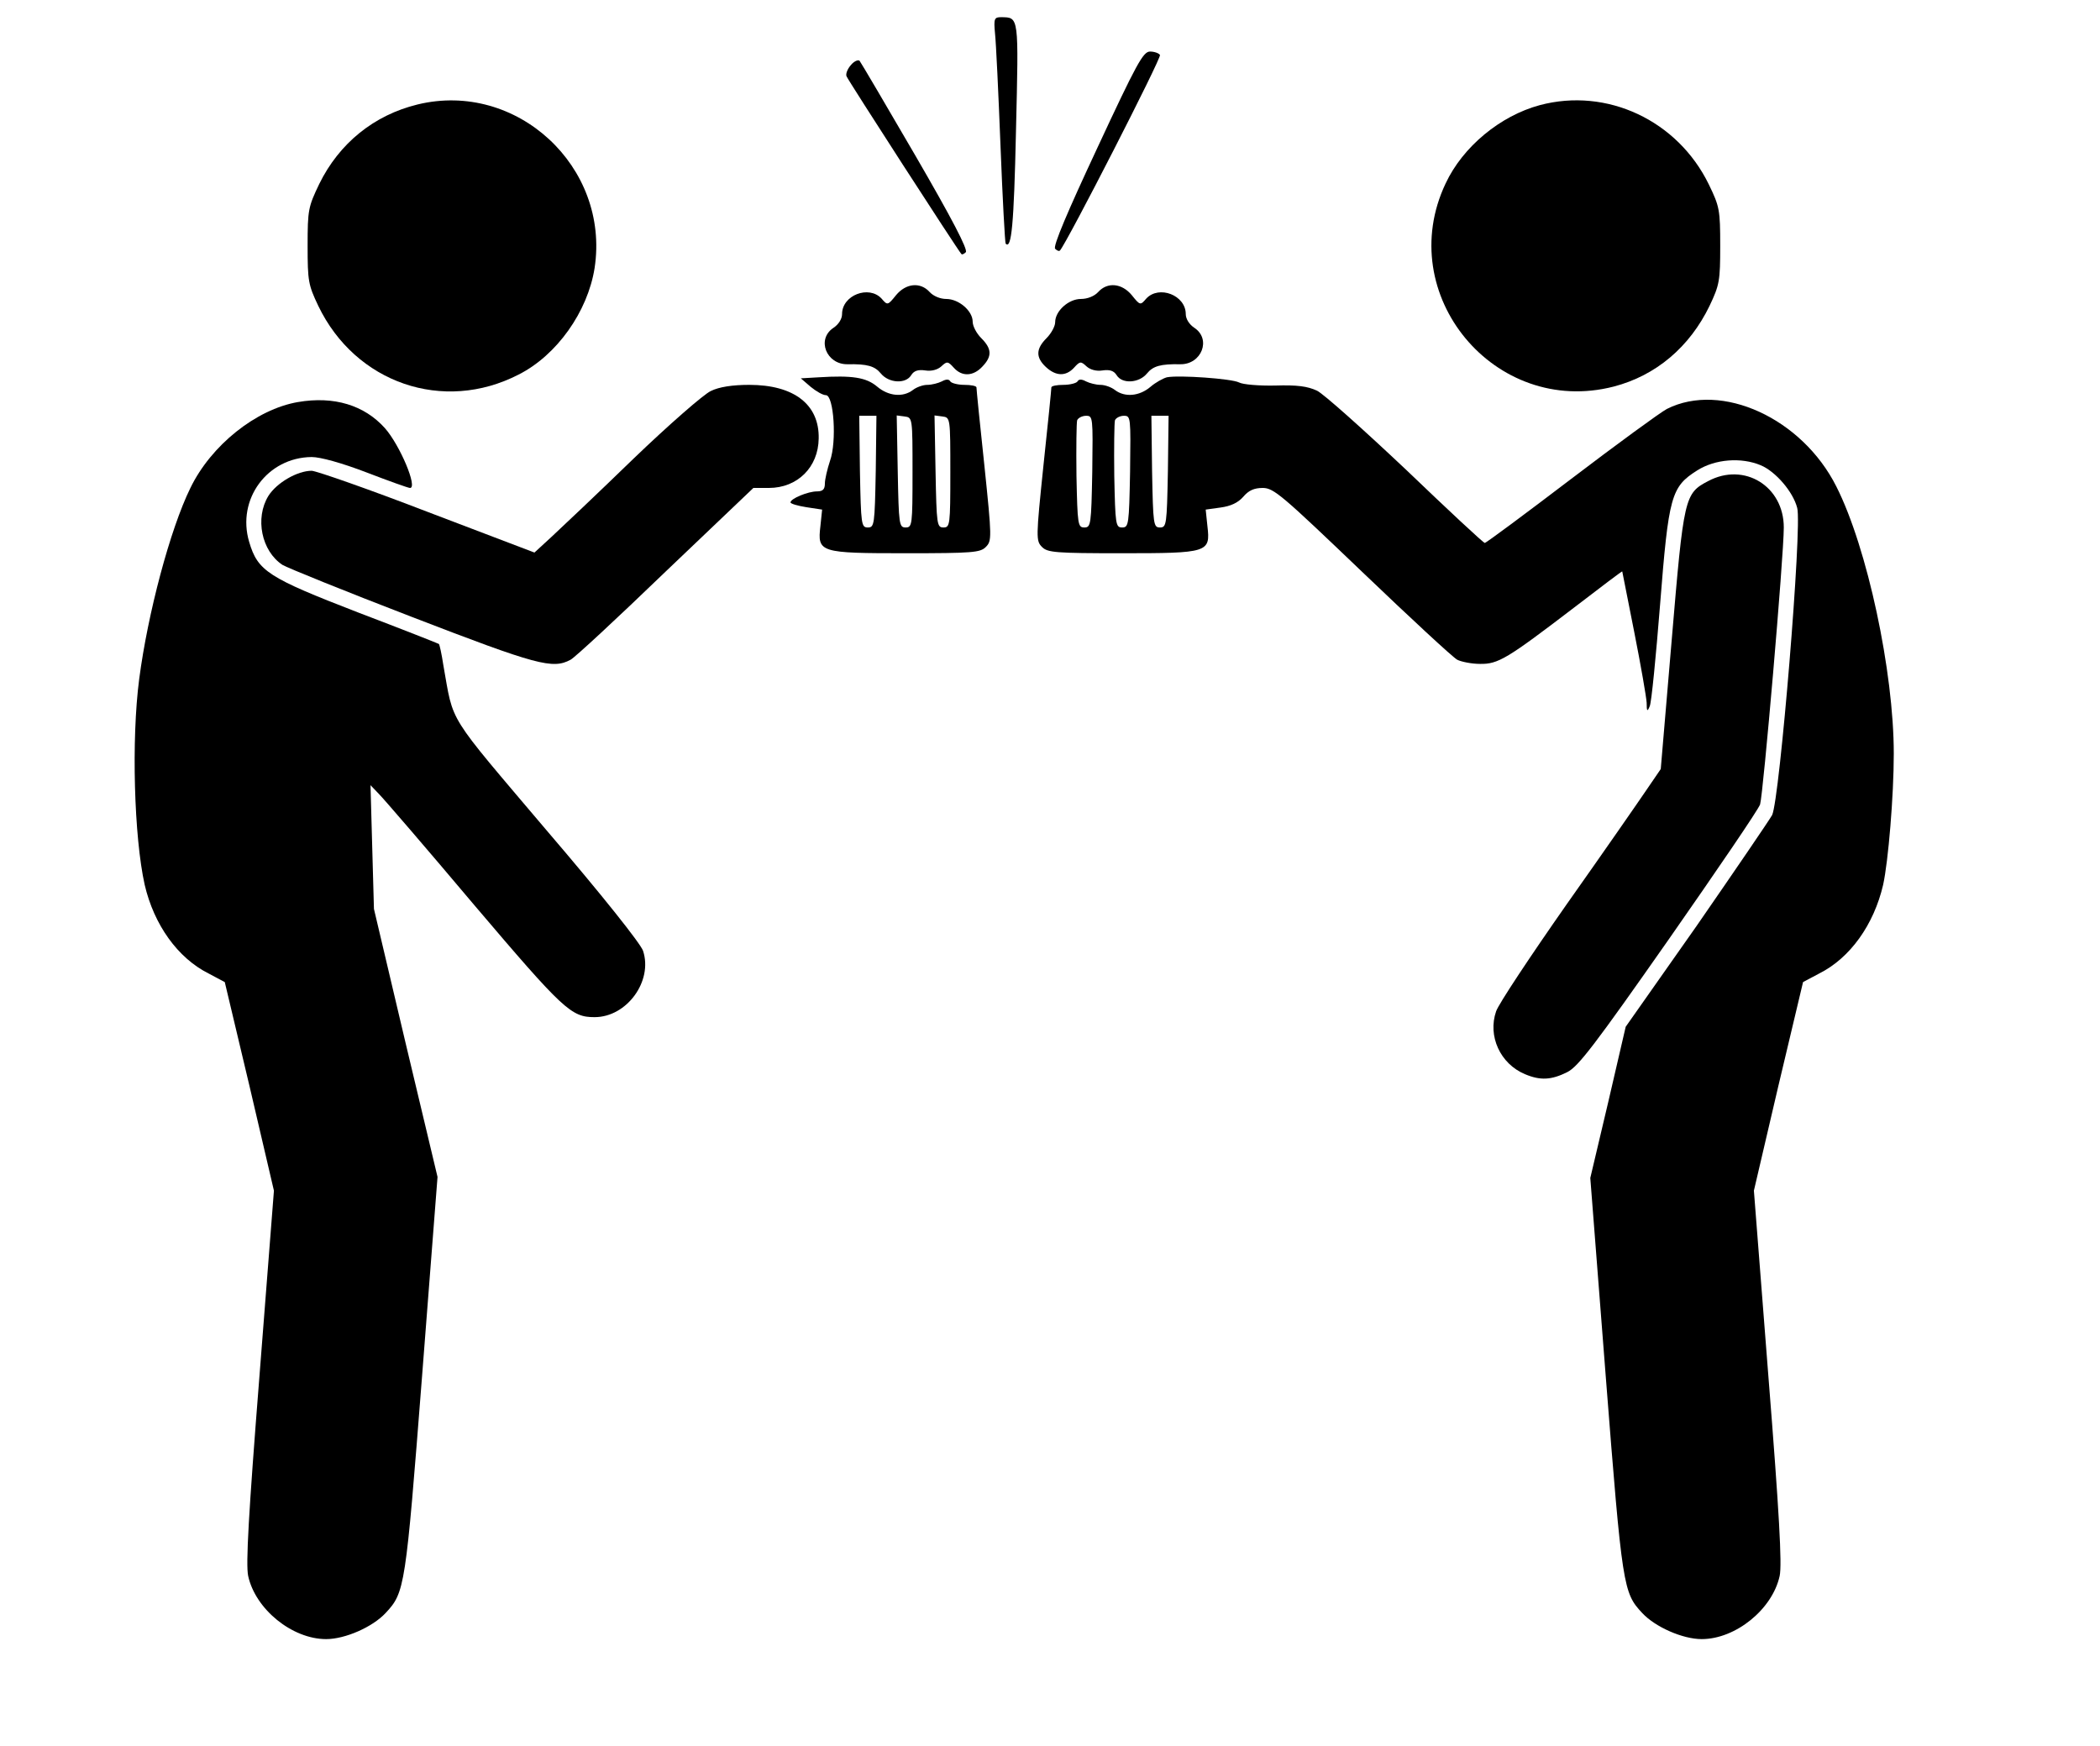 <?xml version="1.0" standalone="no"?>
<!DOCTYPE svg PUBLIC "-//W3C//DTD SVG 20010904//EN"
 "http://www.w3.org/TR/2001/REC-SVG-20010904/DTD/svg10.dtd">
<svg version="1.0" xmlns="http://www.w3.org/2000/svg"
 width="611pt" height="508pt" viewBox="0 0 611 508"
 preserveAspectRatio="xMidYMid meet">
<g transform="translate(0,508) scale(0.1,-0.1)"
fill="#000000" stroke="none">
<path d="M2895 4983 c3 -27 10 -174 16 -328 6 -154 13 -282 15 -284 17 -18 24
54 30 327 8 338 9 331 -43 332 -20 0 -22 -4 -18 -47z"/>
<path d="M3192 4648 c-86 -184 -129 -285 -122 -292 5 -5 11 -8 14 -5 20 22
296 561 291 569 -3 5 -16 10 -29 10 -20 0 -39 -35 -154 -282z"/>
<path d="M2476 4891 c-10 -11 -16 -26 -13 -33 4 -11 323 -505 334 -517 2 -3 8
0 13 5 7 7 -41 99 -146 280 -86 148 -159 272 -163 277 -4 4 -16 -1 -25 -12z"/>
<path d="M1215 4776 c-127 -31 -228 -113 -286 -231 -32 -67 -34 -75 -34 -180
0 -103 2 -114 31 -175 108 -225 364 -313 583 -200 111 56 201 183 221 310 45
295 -227 546 -515 476z"/>
<path d="M4480 4774 c-115 -31 -224 -121 -274 -228 -153 -323 143 -680 489
-591 123 32 221 115 279 235 29 61 31 73 31 175 0 104 -2 114 -33 178 -91 187
-297 283 -492 231z"/>
<path d="M2607 4221 c-24 -30 -25 -30 -42 -10 -37 40 -115 10 -115 -45 0 -14
-10 -30 -25 -40 -50 -33 -21 -107 41 -106 57 1 79 -5 97 -27 23 -28 72 -31 88
-5 8 13 20 17 41 14 18 -3 36 2 47 12 16 15 19 15 36 -4 24 -27 57 -25 83 3
29 30 28 52 -3 83 -14 14 -25 35 -25 48 0 31 -40 66 -77 66 -17 0 -37 8 -48
20 -27 30 -69 26 -98 -9z"/>
<path d="M3195 4230 c-11 -12 -31 -20 -50 -20 -36 0 -75 -35 -75 -68 0 -11
-11 -32 -25 -46 -31 -31 -32 -56 -2 -84 29 -27 58 -28 82 -2 17 19 20 19 36 4
11 -10 29 -15 47 -12 21 3 33 -1 41 -14 16 -26 65 -23 88 5 18 22 40 28 97 27
62 -1 91 73 41 106 -15 10 -25 26 -25 40 0 55 -78 85 -115 45 -17 -20 -18 -20
-42 10 -29 35 -71 39 -98 9z"/>
<path d="M2382 3982 l-52 -3 29 -25 c16 -13 35 -24 44 -24 23 0 32 -135 12
-191 -8 -24 -15 -54 -15 -66 0 -17 -6 -23 -23 -23 -26 0 -77 -21 -77 -32 0 -4
21 -10 46 -14 l46 -7 -5 -48 c-9 -77 -3 -79 250 -79 192 0 215 2 231 18 18 18
18 26 -4 238 -13 120 -23 222 -23 227 -1 4 -16 7 -35 7 -19 0 -38 5 -41 10 -4
7 -12 7 -25 0 -10 -5 -29 -10 -42 -10 -13 0 -32 -7 -42 -15 -29 -22 -71 -18
-104 10 -32 27 -73 33 -170 27z m166 -274 c-3 -155 -4 -163 -23 -163 -19 0
-20 8 -23 163 l-2 162 25 0 25 0 -2 -162z m107 -3 c0 -153 -1 -160 -20 -160
-19 0 -20 8 -23 163 l-3 163 23 -3 c23 -3 23 -4 23 -163z m110 0 c0 -153 -1
-160 -20 -160 -19 0 -20 8 -23 163 l-3 163 23 -3 c23 -3 23 -4 23 -163z"/>
<path d="M3395 3982 c-11 -3 -33 -15 -48 -28 -32 -27 -74 -31 -103 -9 -10 8
-29 15 -42 15 -13 0 -32 5 -42 10 -13 7 -21 7 -25 0 -3 -5 -22 -10 -41 -10
-19 0 -34 -3 -35 -7 0 -5 -10 -107 -23 -227 -22 -212 -22 -220 -4 -238 16 -16
39 -18 231 -18 253 0 259 2 250 79 l-5 48 43 6 c30 4 51 14 66 31 16 19 32 26
57 26 32 0 56 -21 289 -244 140 -134 264 -249 277 -256 12 -6 42 -12 66 -12
53 -1 79 15 274 164 77 59 140 107 140 105 0 -1 16 -81 35 -177 19 -96 35
-188 36 -205 0 -26 2 -27 9 -10 5 11 18 144 30 295 25 317 32 343 108 391 52
33 128 39 185 15 43 -18 94 -77 106 -124 15 -52 -51 -850 -73 -894 -9 -16
-108 -161 -220 -323 l-206 -293 -51 -220 -52 -220 45 -578 c48 -615 51 -629
106 -688 38 -41 118 -76 173 -76 99 0 206 87 227 184 7 33 -1 181 -33 583
l-42 538 71 304 72 303 47 25 c90 45 159 142 186 258 15 68 31 259 31 382 0
238 -77 599 -167 777 -100 199 -334 306 -493 226 -19 -10 -145 -102 -279 -204
-134 -102 -247 -186 -251 -186 -4 0 -107 96 -229 213 -123 116 -239 220 -259
230 -28 13 -58 17 -122 15 -47 -1 -94 3 -105 9 -21 11 -175 22 -210 15z m-217
-274 c-3 -155 -4 -163 -23 -163 -19 0 -20 8 -23 150 -1 82 0 155 2 162 3 7 15
13 26 13 20 0 20 -4 18 -162z m110 0 c-3 -155 -4 -163 -23 -163 -19 0 -20 8
-23 150 -1 82 0 155 2 162 3 7 15 13 26 13 20 0 20 -4 18 -162z m110 0 c-3
-155 -4 -163 -23 -163 -19 0 -20 8 -23 163 l-2 162 25 0 25 0 -2 -162z"/>
<path d="M2068 3942 c-20 -9 -122 -98 -225 -197 -103 -100 -211 -202 -238
-227 l-50 -46 -310 118 c-171 66 -323 119 -338 120 -42 0 -102 -35 -126 -73
-40 -65 -20 -161 41 -201 13 -8 183 -77 378 -152 363 -140 408 -152 460 -124
12 6 136 121 276 256 l256 244 45 0 c83 0 144 60 145 144 2 99 -72 156 -202
156 -49 0 -88 -6 -112 -18z"/>
<path d="M867 3910 c-122 -21 -253 -126 -313 -250 -59 -120 -124 -365 -149
-556 -23 -176 -15 -460 16 -599 27 -116 96 -213 186 -258 l47 -25 72 -303 71
-304 -42 -538 c-32 -405 -40 -549 -33 -583 21 -97 128 -184 227 -184 55 0 135
35 173 76 56 60 58 73 106 689 l45 580 -93 390 -92 390 -5 180 -5 180 24 -25
c14 -14 139 -159 278 -324 260 -306 282 -326 350 -326 94 0 170 105 141 193
-7 21 -120 163 -281 351 -294 347 -269 307 -300 480 -5 33 -11 60 -13 62 -1 1
-107 43 -236 92 -261 101 -291 120 -316 205 -37 124 53 246 182 247 25 0 87
-17 160 -45 65 -25 121 -45 126 -45 23 0 -29 124 -73 174 -60 67 -148 94 -253
76z"/>
<path d="M4970 3680 c-69 -36 -71 -46 -106 -461 l-32 -377 -41 -60 c-23 -34
-127 -184 -233 -334 -105 -150 -198 -290 -205 -311 -25 -72 12 -153 84 -183
45 -19 77 -17 123 6 32 16 80 79 295 386 141 202 261 378 266 393 9 28 69 722
69 806 0 120 -115 191 -220 135z"/>
</g>
</svg>
